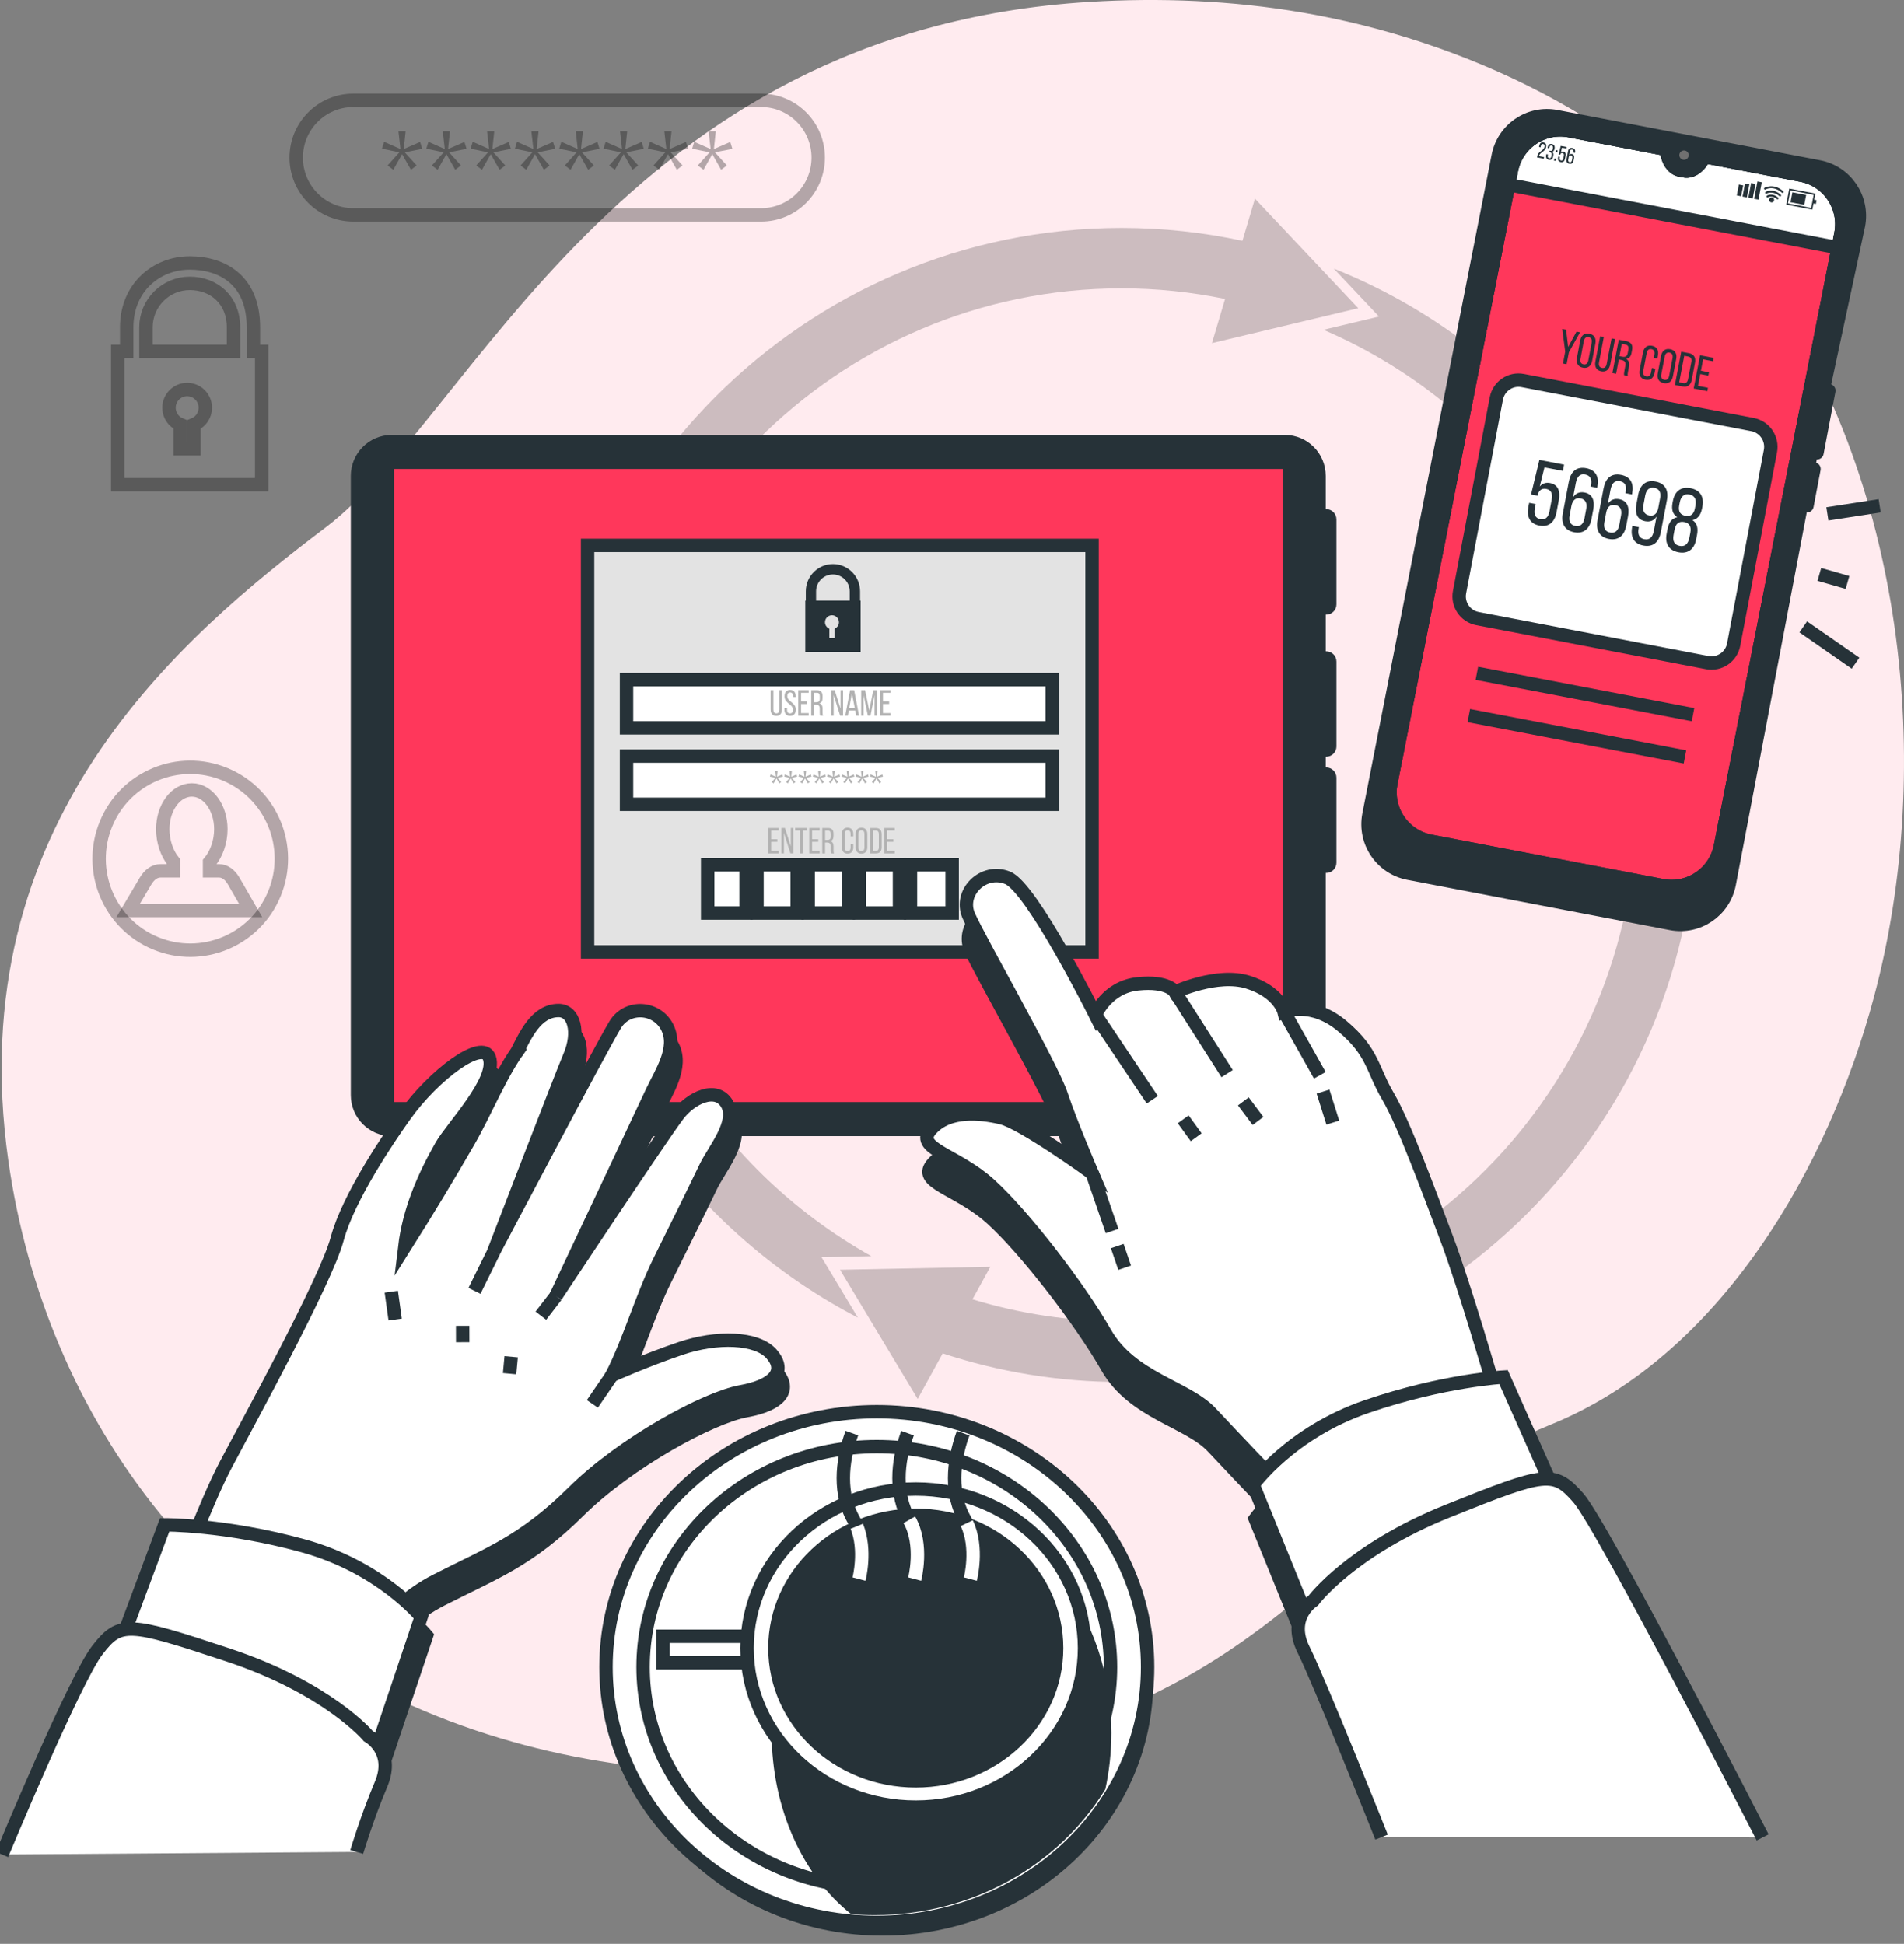 <svg width="142"
    height="145"
    viewBox="0 0 142 145"
    fill="none"
    xmlns="http://www.w3.org/2000/svg">
    <rect x="0" y="0" width="142" height="145" fill="#808080" stroke="none"/>
    <g clip-path="url(#clip0_1_4706)">
        <path d="M139.765 74.349C136.39 86.988 128.374 101.087 115.691 106.252C96.531 114.059 95.697 130.24 60.229 132.153C54.698 132.451 49.533 132.163 44.737 131.374C42.158 130.949 39.689 130.376 37.327 129.666C15.89 123.263 3.362 105.834 0.625 86.602C-2.98 61.305 13.532 47.497 24.335 39.304C35.139 31.107 46.354 2.3 81.209 0.143C86.522 -0.184 91.877 0.035 97.13 0.935C109.121 2.988 121.677 8.868 129.561 18.468C130.151 19.191 130.723 19.932 131.272 20.69C142.016 35.54 144.368 57.117 139.765 74.349Z"
            fill="#FFEBEF"/>
        <path opacity="0.3"
            d="M18.899 26.212V24.416C18.899 20.87 16.55 19.616 14.147 19.616C11.7 19.616 9.449 21.422 9.449 24.416V26.212H8.78V36.154H19.515V26.212H18.899ZM14.466 31.674V33.474H13.45V31.674C12.954 31.472 12.603 30.987 12.603 30.416C12.603 29.666 13.21 29.057 13.958 29.057C14.706 29.057 15.312 29.666 15.312 30.416C15.312 30.987 14.962 31.475 14.466 31.674ZM17.412 26.212H10.886V24.416C10.886 22.61 12.351 21.14 14.15 21.14C15.95 21.14 17.415 22.375 17.415 24.416V26.212H17.412Z"
            stroke="black"
            stroke-miterlimit="10"/>
        <path opacity="0.3"
            d="M56.766 16.026H26.347C23.998 16.026 22.091 14.115 22.091 11.755C22.091 9.397 23.994 7.484 26.347 7.484H56.766C59.115 7.484 61.022 9.394 61.022 11.755C61.022 14.112 59.118 16.026 56.766 16.026Z"
            stroke="black"
            stroke-miterlimit="10"/>
        <g opacity="0.3">
            <path d="M30.186 11.359L31.073 12.341L30.647 12.661L29.987 11.495L29.333 12.661L28.907 12.341L29.785 11.359L28.487 11.089L28.645 10.576L29.867 11.115L29.715 9.787H30.252L30.11 11.115L31.332 10.586L31.49 11.099L30.186 11.359Z"
                fill="black"/>
            <path d="M33.491 11.359L34.378 12.341L33.952 12.661L33.292 11.495L32.639 12.661L32.213 12.341L33.09 11.359L31.793 11.089L31.951 10.576L33.172 11.115L33.021 9.787H33.558L33.416 11.115L34.637 10.586L34.795 11.099L33.491 11.359Z"
                fill="black"/>
            <path d="M36.797 11.359L37.684 12.341L37.258 12.661L36.598 11.495L35.944 12.661L35.518 12.341L36.396 11.359L35.098 11.089L35.256 10.576L36.478 11.115L36.326 9.787H36.863L36.721 11.115L37.943 10.586L38.101 11.099L36.797 11.359Z"
                fill="black"/>
            <path d="M40.102 11.359L40.989 12.341L40.563 12.661L39.904 11.495L39.25 12.661L38.824 12.341L39.701 11.359L38.401 11.089L38.559 10.576L39.78 11.115L39.629 9.787H40.166L40.023 11.115L41.245 10.586L41.403 11.099L40.102 11.359Z"
                fill="black"/>
            <path d="M43.405 11.359L44.292 12.341L43.866 12.661L43.206 11.495L42.552 12.661L42.126 12.341L43.004 11.359L41.706 11.089L41.864 10.576L43.086 11.115L42.938 9.787H43.474L43.332 11.115L44.554 10.586L44.712 11.099L43.405 11.359Z"
                fill="black"/>
            <path d="M46.71 11.359L47.597 12.341L47.171 12.661L46.511 11.495L45.858 12.661L45.432 12.341L46.309 11.359L45.012 11.089L45.17 10.576L46.392 11.115L46.24 9.787H46.777L46.635 11.115L47.856 10.586L48.014 11.099L46.71 11.359Z"
                fill="black"/>
            <path d="M50.016 11.359L50.903 12.341L50.477 12.661L49.817 11.495L49.163 12.661L48.737 12.341L49.615 11.359L48.317 11.089L48.475 10.576L49.697 11.115L49.545 9.787H50.082L49.94 11.115L51.162 10.586L51.32 11.099L50.016 11.359Z"
                fill="black"/>
            <path d="M53.321 11.359L54.209 12.341L53.782 12.661L53.123 11.495L52.469 12.661L52.043 12.341L52.92 11.359L51.62 11.089L51.778 10.576L52.999 11.115L52.848 9.787H53.385L53.242 11.115L54.464 10.586L54.622 11.099L53.321 11.359Z"
                fill="black"/>
        </g>
        <path opacity="0.3"
            d="M17.431 65.725C17.15 65.237 16.758 64.961 16.345 64.961H15.628V64.318C16.139 63.713 16.471 62.797 16.471 61.856C16.471 60.24 15.502 58.929 14.305 58.929C13.108 58.929 12.139 60.237 12.139 61.856C12.139 62.763 12.442 63.647 12.922 64.249V64.961H11.966C11.543 64.961 11.142 65.237 10.854 65.725L9.557 67.918H13.945H14.425H18.694L17.431 65.725Z"
            stroke="black"
            stroke-miterlimit="10"/>
        <path opacity="0.3"
            d="M20.465 66.669C21.902 63.19 20.255 59.202 16.788 57.761C13.322 56.319 9.347 57.971 7.911 61.451C6.475 64.93 8.121 68.918 11.588 70.359C15.055 71.801 19.029 70.148 20.465 66.669Z"
            stroke="black"
            stroke-miterlimit="10"/>
        <g opacity="0.2">
            <path d="M64.984 93.705C53.224 87.112 45.252 74.495 45.252 60.044C45.252 38.8 62.474 21.513 83.646 21.513C86.289 21.513 88.868 21.789 91.365 22.302L90.387 25.597L101.298 22.993L93.594 14.815L92.66 17.962C89.752 17.334 86.74 17.002 83.649 17.002C59.999 17.002 40.756 36.31 40.756 60.047C40.756 76.675 50.199 91.126 63.983 98.293L61.268 93.781L64.984 93.705Z"
                fill="black"/>
            <path d="M99.473 20.037L102.842 23.614L98.703 24.602C112.408 30.489 122.037 44.158 122.037 60.044C122.037 81.288 104.815 98.575 83.643 98.575C79.778 98.575 76.047 97.995 72.526 96.924L73.859 94.5L62.648 94.719L68.441 104.354L70.307 100.957C74.506 102.339 78.986 103.09 83.64 103.09C107.29 103.09 126.533 83.778 126.533 60.044C126.536 41.915 115.312 26.37 99.473 20.037Z"
                fill="black"/>
        </g>
        <path d="M134.347 13.063L127.117 11.679L127.104 11.704C126.745 12.436 126.154 12.845 125.611 12.74L125.299 12.68C124.752 12.575 124.355 11.98 124.288 11.165L124.285 11.137L117.055 9.752C115.041 9.366 113.099 10.693 112.714 12.712L103.337 60.462C103.116 61.622 103.874 62.74 105.03 62.962L125.428 66.869C126.584 67.091 127.698 66.33 127.919 65.171L137.296 17.42C137.681 15.398 136.361 13.45 134.347 13.063Z"
            fill="#FF375B"
            stroke="#263238"
            stroke-miterlimit="10"
            stroke-linecap="round"
            stroke-linejoin="round"/>
        <path d="M137.094 18.484L137.296 17.42C137.681 15.398 136.358 13.45 134.347 13.063L127.117 11.679L127.104 11.704C126.745 12.436 126.154 12.845 125.611 12.74L125.299 12.68C124.752 12.575 124.355 11.98 124.288 11.165L124.285 11.137L117.055 9.752C115.041 9.366 113.099 10.693 112.714 12.712L112.512 13.776L137.094 18.484Z"
            fill="white"
            stroke="#263238"
            stroke-miterlimit="10"
            stroke-linecap="round"
            stroke-linejoin="round"/>
        <path d="M135.512 33.775L136.393 29.14L135.976 29.06L138.606 16.802C138.991 14.78 137.668 12.832 135.657 12.445L116.073 8.694C114.059 8.308 112.117 9.635 111.732 11.653L102.093 60.782C101.708 62.804 103.031 64.752 105.042 65.139L124.626 68.89C126.64 69.277 128.582 67.949 128.967 65.931L134.347 37.647L134.764 37.726L135.285 34.985L134.868 34.906L135.098 33.696L135.512 33.775ZM128.314 63.102C127.929 65.123 125.987 66.447 123.973 66.061L106.681 62.75C104.666 62.363 103.347 60.415 103.732 58.393L112.717 12.712C113.102 10.69 115.044 9.366 117.058 9.752L124.288 11.137L124.291 11.165C124.358 11.98 124.756 12.575 125.302 12.68L125.614 12.74C126.16 12.845 126.748 12.436 127.108 11.704L127.12 11.679L134.35 13.063C136.364 13.45 137.684 15.398 137.299 17.42L128.314 63.102Z"
            fill="#707070"
            stroke="#263238"
            stroke-miterlimit="10"
            stroke-linecap="round"
            stroke-linejoin="round"/>
        <path d="M134.918 12.829L116.613 9.325C114.479 8.916 112.42 10.319 112.013 12.461L102.649 60.149C102.242 62.291 103.64 64.356 105.775 64.765L124.077 68.266C126.211 68.675 128.269 67.271 128.677 65.129L138.041 17.442C138.451 15.303 137.053 13.238 134.918 12.829ZM128.314 63.102C127.928 65.123 125.987 66.447 123.973 66.061L106.681 62.75C104.666 62.363 103.347 60.415 103.732 58.393L112.717 12.712C113.102 10.69 115.044 9.366 117.058 9.752L124.288 11.137L124.291 11.165C124.358 11.98 124.756 12.575 125.302 12.68L125.614 12.74C126.16 12.845 126.748 12.436 127.108 11.704L127.12 11.679L134.35 13.063C136.364 13.45 137.684 15.398 137.299 17.42L128.314 63.102Z"
            fill="#263238"
            stroke="#263238"
            stroke-miterlimit="10"
            stroke-linecap="round"
            stroke-linejoin="round"/>
        <path d="M125.936 11.634C125.971 11.444 125.848 11.261 125.658 11.226C125.469 11.191 125.286 11.314 125.251 11.504C125.216 11.694 125.34 11.878 125.529 11.913C125.718 11.948 125.898 11.824 125.936 11.634Z"
            fill="#707070"/>
        <path d="M115.312 10.963C115.246 11.311 114.833 11.362 114.782 11.625L114.779 11.644L115.158 11.717L115.136 11.834L114.63 11.739L114.649 11.641C114.719 11.27 115.123 11.27 115.186 10.947C115.208 10.83 115.18 10.757 115.085 10.741C114.99 10.722 114.937 10.782 114.918 10.883L114.899 10.985L114.779 10.963L114.798 10.868C114.833 10.69 114.934 10.589 115.11 10.624C115.287 10.655 115.344 10.788 115.312 10.963Z"
            fill="#263238"/>
        <path d="M115.941 11.083L115.934 11.111C115.912 11.229 115.849 11.305 115.751 11.321C115.84 11.374 115.868 11.47 115.846 11.587L115.83 11.675C115.795 11.853 115.691 11.951 115.515 11.916C115.338 11.882 115.278 11.752 115.312 11.574L115.328 11.495L115.448 11.517L115.432 11.606C115.413 11.71 115.445 11.78 115.537 11.799C115.631 11.818 115.682 11.764 115.704 11.647L115.72 11.558C115.742 11.444 115.704 11.381 115.609 11.359L115.54 11.346L115.562 11.232L115.638 11.248C115.723 11.261 115.786 11.216 115.805 11.115L115.814 11.061C115.837 10.944 115.808 10.874 115.713 10.855C115.622 10.836 115.568 10.893 115.546 10.998L115.533 11.058L115.413 11.036L115.423 10.982C115.458 10.804 115.559 10.706 115.736 10.741C115.912 10.776 115.972 10.906 115.941 11.083Z"
            fill="#263238"/>
        <path d="M116.171 11.216L116.14 11.374L116.016 11.352L116.048 11.194L116.171 11.216ZM116.051 11.843L116.02 12.002L115.897 11.98L115.928 11.821L116.051 11.843Z"
            fill="#263238"/>
        <path d="M116.411 11.371C116.458 11.314 116.522 11.295 116.601 11.308C116.749 11.336 116.793 11.457 116.762 11.622L116.717 11.847C116.683 12.024 116.578 12.122 116.402 12.087C116.225 12.053 116.165 11.923 116.2 11.745L116.215 11.669L116.335 11.691L116.32 11.777C116.301 11.882 116.332 11.951 116.424 11.97C116.515 11.989 116.569 11.932 116.591 11.831L116.632 11.606C116.651 11.501 116.62 11.431 116.528 11.412C116.458 11.4 116.402 11.428 116.373 11.511L116.367 11.536L116.247 11.514L116.399 10.88L116.85 10.966L116.828 11.08L116.49 11.017L116.411 11.371Z"
            fill="#263238"/>
        <path d="M117.469 11.374L117.466 11.397L117.346 11.374L117.352 11.346C117.371 11.242 117.339 11.172 117.248 11.156C117.15 11.137 117.096 11.191 117.074 11.314L117.024 11.574C117.071 11.501 117.14 11.47 117.232 11.485C117.38 11.514 117.425 11.634 117.393 11.799L117.358 11.973C117.324 12.151 117.216 12.249 117.039 12.214C116.863 12.179 116.796 12.049 116.831 11.872L116.942 11.283C116.976 11.099 117.08 11.001 117.264 11.036C117.444 11.07 117.504 11.197 117.469 11.374ZM116.992 11.729L116.96 11.904C116.942 12.008 116.97 12.078 117.065 12.097C117.156 12.116 117.213 12.059 117.232 11.957L117.264 11.783C117.283 11.679 117.251 11.609 117.159 11.59C117.068 11.571 117.011 11.625 116.992 11.729Z"
            fill="#263238"/>
        <path d="M130.01 13.825L129.684 13.762L129.529 14.575L129.855 14.637L130.01 13.825Z"
            fill="#263238"/>
        <path d="M130.468 13.745L130.142 13.683L129.956 14.66L130.282 14.722L130.468 13.745Z"
            fill="#263238"/>
        <path d="M130.924 13.712L130.598 13.649L130.391 14.742L130.716 14.804L130.924 13.712Z"
            fill="#263238"/>
        <path d="M131.394 13.593L131.069 13.531L130.823 14.826L131.148 14.888L131.394 13.593Z"
            fill="#263238"/>
        <path d="M135.162 15.633L133.217 15.259L133.444 14.065L135.389 14.438L135.162 15.633ZM133.346 15.173L135.076 15.506L135.263 14.53L133.532 14.197L133.346 15.173Z"
            fill="#263238"/>
        <path d="M134.702 14.539L133.676 14.342L133.535 15.083L134.561 15.279L134.702 14.539Z"
            fill="#263238"/>
        <path d="M135.481 14.932L135.236 14.885L135.183 15.165L135.428 15.212L135.481 14.932Z"
            fill="#263238"/>
        <path d="M132.554 14.866C132.541 14.863 132.528 14.857 132.519 14.85C132.169 14.54 131.865 14.708 131.853 14.714C131.818 14.733 131.774 14.723 131.752 14.689C131.73 14.654 131.742 14.609 131.777 14.587C131.793 14.578 132.184 14.353 132.617 14.739C132.648 14.768 132.652 14.812 132.623 14.844C132.604 14.863 132.576 14.869 132.554 14.866Z"
            fill="#263238"/>
        <path d="M132.746 14.648C132.734 14.644 132.721 14.638 132.712 14.632C132.203 14.182 131.755 14.438 131.752 14.438C131.717 14.46 131.673 14.448 131.651 14.413C131.629 14.378 131.641 14.331 131.676 14.312C131.682 14.308 132.222 13.998 132.809 14.521C132.841 14.549 132.844 14.594 132.816 14.625C132.797 14.644 132.772 14.654 132.746 14.648Z"
            fill="#263238"/>
        <path d="M132.933 14.391C132.92 14.388 132.907 14.381 132.898 14.375C132.254 13.805 131.695 14.118 131.673 14.131C131.638 14.15 131.591 14.14 131.572 14.106C131.55 14.071 131.562 14.027 131.597 14.004C131.603 14.001 132.27 13.618 132.996 14.264C133.027 14.293 133.03 14.337 133.002 14.369C132.983 14.388 132.958 14.394 132.933 14.391Z"
            fill="#263238"/>
        <path d="M132.311 14.945C132.292 15.047 132.194 15.113 132.093 15.094C131.992 15.075 131.925 14.977 131.944 14.876C131.963 14.774 132.061 14.708 132.162 14.727C132.263 14.746 132.33 14.844 132.311 14.945Z"
            fill="#263238"/>
        <path d="M127.325 49.424L110.192 46.141C109.276 45.967 108.676 45.08 108.853 44.164L111.596 29.732C111.77 28.813 112.654 28.211 113.567 28.389L130.701 31.671C131.616 31.846 132.213 32.733 132.039 33.648L129.296 48.08C129.122 48.996 128.241 49.598 127.325 49.424Z"
            fill="white"
            stroke="#263238"
            stroke-miterlimit="10"/>
        <path d="M116.733 26.231L116.512 24.539L116.799 24.593L116.954 25.886L117.576 24.739L117.838 24.79L117.008 26.282L116.837 27.172L116.566 27.121L116.733 26.231Z"
            fill="#263238"/>
        <path d="M117.848 25.414C117.92 25.033 118.154 24.824 118.533 24.897C118.915 24.97 119.054 25.252 118.984 25.629L118.741 26.912C118.669 27.289 118.435 27.502 118.053 27.429C117.674 27.356 117.535 27.071 117.608 26.697L117.848 25.414ZM117.873 26.763C117.829 26.991 117.901 27.14 118.097 27.178C118.299 27.216 118.416 27.102 118.457 26.877L118.706 25.566C118.747 25.341 118.681 25.189 118.482 25.151C118.283 25.113 118.163 25.23 118.119 25.452L117.873 26.763Z"
            fill="#263238"/>
        <path d="M119.256 27.029C119.215 27.255 119.275 27.403 119.477 27.445C119.676 27.483 119.789 27.365 119.83 27.14L120.19 25.242L120.449 25.293L120.092 27.175C120.02 27.552 119.799 27.771 119.417 27.698C119.038 27.625 118.915 27.34 118.984 26.966L119.341 25.084L119.613 25.135L119.256 27.029Z"
            fill="#263238"/>
        <path d="M121.276 25.448C121.665 25.524 121.791 25.753 121.718 26.12L121.68 26.323C121.63 26.595 121.5 26.747 121.276 26.776C121.491 26.887 121.538 27.087 121.488 27.353L121.415 27.739C121.393 27.85 121.377 27.951 121.409 28.047L121.131 27.993C121.112 27.917 121.112 27.85 121.144 27.682L121.216 27.293C121.27 27.014 121.156 26.9 120.926 26.855L120.73 26.817L120.528 27.879L120.253 27.825L120.727 25.344L121.276 25.448ZM120.983 26.608C121.201 26.649 121.346 26.605 121.396 26.336L121.441 26.098C121.482 25.873 121.425 25.743 121.22 25.702L120.951 25.651L120.777 26.57L120.983 26.608Z"
            fill="#263238"/>
        <path d="M123.644 26.526L123.603 26.751L123.341 26.7L123.385 26.462C123.426 26.241 123.366 26.088 123.164 26.047C122.965 26.009 122.849 26.127 122.808 26.352L122.558 27.663C122.517 27.888 122.583 28.04 122.779 28.078C122.981 28.116 123.095 27.999 123.136 27.774L123.196 27.451L123.458 27.502L123.398 27.809C123.325 28.186 123.101 28.398 122.722 28.325C122.343 28.253 122.214 27.971 122.287 27.593L122.53 26.31C122.602 25.933 122.827 25.721 123.202 25.794C123.587 25.867 123.717 26.149 123.644 26.526Z"
            fill="#263238"/>
        <path d="M123.875 26.567C123.947 26.187 124.181 25.978 124.56 26.05C124.942 26.123 125.084 26.405 125.011 26.782L124.768 28.066C124.696 28.443 124.462 28.655 124.08 28.582C123.701 28.509 123.562 28.224 123.635 27.85L123.875 26.567ZM123.9 27.92C123.856 28.148 123.928 28.297 124.124 28.335C124.326 28.373 124.443 28.259 124.487 28.034L124.737 26.722C124.778 26.497 124.711 26.345 124.512 26.307C124.314 26.269 124.194 26.386 124.153 26.608L123.9 27.92Z"
            fill="#263238"/>
        <path d="M125.965 26.348C126.35 26.421 126.483 26.691 126.41 27.074L126.173 28.325C126.101 28.706 125.879 28.905 125.494 28.832L124.913 28.721L125.387 26.241L125.965 26.348ZM125.535 28.579C125.734 28.617 125.851 28.512 125.895 28.284L126.138 27.007C126.183 26.779 126.11 26.637 125.908 26.599L125.611 26.542L125.235 28.522L125.535 28.579Z"
            fill="#263238"/>
        <path d="M127.455 27.774L127.408 28.021L126.805 27.904L126.637 28.788L127.379 28.93L127.332 29.181L126.315 28.984L126.789 26.504L127.805 26.7L127.758 26.95L127.016 26.808L126.855 27.657L127.455 27.774Z"
            fill="#263238"/>
        <path d="M114.833 36.288C115.028 36.063 115.287 35.971 115.6 36.031C116.2 36.145 116.383 36.639 116.256 37.308L116.083 38.223C115.947 38.94 115.518 39.342 114.804 39.206C114.091 39.069 113.848 38.537 113.983 37.821L114.043 37.507L114.529 37.599L114.463 37.948C114.384 38.369 114.507 38.657 114.88 38.727C115.252 38.8 115.473 38.578 115.556 38.157L115.729 37.248C115.808 36.826 115.685 36.538 115.312 36.468C115.025 36.414 114.801 36.538 114.69 36.87L114.672 36.978L114.185 36.886L114.807 34.307L116.648 34.659L116.56 35.128L115.186 34.865L114.833 36.288Z"
            fill="#263238"/>
        <path d="M119.136 36.3L119.12 36.386L118.634 36.294L118.656 36.173C118.735 35.752 118.609 35.47 118.23 35.397C117.835 35.321 117.614 35.543 117.519 36.044L117.32 37.096C117.51 36.798 117.797 36.668 118.17 36.737C118.77 36.852 118.953 37.339 118.826 38.014L118.691 38.724C118.555 39.44 118.113 39.839 117.399 39.703C116.68 39.564 116.414 39.028 116.55 38.312L117.005 35.923C117.147 35.182 117.567 34.782 118.309 34.925C119.025 35.068 119.272 35.584 119.136 36.3ZM117.194 37.748L117.062 38.452C116.983 38.873 117.106 39.161 117.488 39.234C117.86 39.307 118.091 39.085 118.17 38.664L118.302 37.96C118.381 37.539 118.252 37.251 117.876 37.178C117.497 37.105 117.276 37.327 117.194 37.748Z"
            fill="#263238"/>
        <path d="M121.728 36.798L121.712 36.883L121.226 36.791L121.248 36.671C121.327 36.249 121.201 35.968 120.822 35.895C120.427 35.819 120.206 36.04 120.111 36.541L119.912 37.593C120.102 37.295 120.389 37.165 120.762 37.235C121.362 37.349 121.545 37.837 121.418 38.512L121.283 39.221C121.147 39.938 120.705 40.337 119.991 40.2C119.272 40.061 119.006 39.526 119.142 38.81L119.597 36.421C119.739 35.679 120.159 35.28 120.901 35.423C121.617 35.562 121.864 36.082 121.728 36.798ZM119.789 38.242L119.657 38.946C119.578 39.367 119.701 39.656 120.083 39.728C120.455 39.801 120.686 39.58 120.765 39.158L120.897 38.455C120.976 38.033 120.847 37.745 120.471 37.672C120.089 37.599 119.868 37.821 119.789 38.242Z"
            fill="#263238"/>
        <path d="M124.32 37.301L123.865 39.69C123.723 40.432 123.3 40.837 122.555 40.695C121.841 40.559 121.589 40.033 121.725 39.316L121.74 39.231L122.227 39.323L122.205 39.443C122.126 39.865 122.258 40.147 122.631 40.219C123.032 40.295 123.253 40.074 123.347 39.58L123.546 38.528C123.36 38.825 123.073 38.949 122.7 38.879C122.1 38.765 121.914 38.284 122.044 37.609L122.179 36.893C122.315 36.177 122.751 35.781 123.471 35.92C124.19 36.056 124.456 36.585 124.32 37.301ZM122.7 36.962L122.568 37.666C122.489 38.087 122.618 38.376 122.994 38.448C123.373 38.521 123.597 38.3 123.676 37.878L123.808 37.175C123.89 36.747 123.764 36.465 123.382 36.392C123.006 36.322 122.782 36.535 122.7 36.962Z"
            fill="#263238"/>
        <path d="M126.966 37.786L126.937 37.932C126.846 38.407 126.615 38.724 126.22 38.794C126.577 39.022 126.656 39.418 126.565 39.887L126.498 40.235C126.359 40.958 125.902 41.335 125.175 41.195C124.449 41.056 124.162 40.536 124.298 39.814L124.364 39.465C124.456 38.99 124.667 38.664 125.093 38.578C124.74 38.36 124.645 37.986 124.737 37.511L124.765 37.365C124.904 36.642 125.365 36.281 126.085 36.417C126.805 36.557 127.101 37.064 126.966 37.786ZM125.276 37.479L125.232 37.707C125.147 38.163 125.327 38.404 125.693 38.474C126.059 38.543 126.318 38.385 126.404 37.932L126.448 37.704C126.539 37.222 126.363 36.959 125.993 36.889C125.63 36.817 125.368 36.994 125.276 37.479ZM124.891 39.504L124.816 39.9C124.724 40.381 124.894 40.65 125.267 40.72C125.64 40.793 125.889 40.603 125.99 40.124L126.066 39.728C126.151 39.272 125.993 39.016 125.608 38.94C125.22 38.867 124.977 39.05 124.891 39.504Z"
            fill="#263238"/>
        <path d="M110.144 50.222L126.265 53.308"
            stroke="#263238"
            stroke-miterlimit="10"/>
        <path d="M109.544 53.378L125.665 56.464"
            stroke="#263238"
            stroke-miterlimit="10"/>
        <path d="M136.286 38.331L140.185 37.729"
            stroke="#263238"
            stroke-miterlimit="10"/>
        <path d="M135.686 42.846L137.785 43.448"
            stroke="#263238"
            stroke-miterlimit="10"/>
        <path d="M134.486 46.759L138.385 49.468"
            stroke="#263238"
            stroke-miterlimit="10"/>
        <path d="M98.908 45.846C99.331 45.846 99.672 45.504 99.672 45.08V38.746C99.672 38.322 99.331 37.979 98.908 37.979H98.873V35.502C98.873 33.813 97.509 32.444 95.826 32.444H29.21C27.527 32.444 26.163 33.813 26.163 35.502V81.687C26.163 83.376 27.527 84.745 29.21 84.745H95.826C97.509 84.745 98.873 83.376 98.873 81.687V65.117H98.908C99.331 65.117 99.672 64.775 99.672 64.35V58.016C99.672 57.592 99.331 57.25 98.908 57.25H98.873V56.448H98.908C99.331 56.448 99.672 56.106 99.672 55.681V49.348C99.672 48.923 99.331 48.581 98.908 48.581H98.873V45.846H98.908Z"
            fill="#263238"/>
        <path d="M96.158 34.482H28.882V82.704H96.158V34.482Z"
            fill="#FF375B"
            stroke="#263238"
            stroke-miterlimit="10"/>
        <path d="M81.445 40.682H43.822V71.007H81.445V40.682Z"
            fill="#E3E3E3"
            stroke="#263238"
            stroke-miterlimit="10"/>
        <path d="M57.975 62.604V62.794H57.514V63.469H58.082V63.662H57.306V61.764H58.082V61.958H57.514V62.604H57.975Z"
            fill="#B2B2B2"/>
        <path d="M58.461 63.659H58.272V61.761H58.54L58.979 63.133V61.761H59.165V63.659H58.947L58.464 62.126V63.659H58.461Z"
            fill="#B2B2B2"/>
        <path d="M59.652 63.659V61.955H59.304V61.761H60.21V61.955H59.863V63.659H59.652Z"
            fill="#B2B2B2"/>
        <path d="M61.025 62.604V62.794H60.564V63.469H61.132V63.662H60.356V61.764H61.132V61.958H60.564V62.604H61.025Z"
            fill="#B2B2B2"/>
        <path d="M61.745 61.764C62.041 61.764 62.165 61.917 62.165 62.199V62.354C62.165 62.563 62.092 62.693 61.931 62.744C62.105 62.794 62.168 62.937 62.168 63.14V63.434C62.168 63.52 62.171 63.596 62.206 63.662H61.991C61.966 63.608 61.956 63.558 61.956 63.431V63.133C61.956 62.918 61.855 62.851 61.682 62.851H61.533V63.662H61.322V61.764H61.745ZM61.691 62.658C61.858 62.658 61.959 62.604 61.959 62.398V62.218C61.959 62.047 61.896 61.958 61.742 61.958H61.536V62.658H61.691Z"
            fill="#B2B2B2"/>
        <path d="M63.639 62.221V62.392H63.44V62.211C63.44 62.04 63.374 61.939 63.219 61.939C63.068 61.939 62.998 62.04 62.998 62.211V63.212C62.998 63.384 63.068 63.485 63.219 63.485C63.374 63.485 63.44 63.38 63.44 63.212V62.965H63.639V63.2C63.639 63.488 63.503 63.678 63.213 63.678C62.922 63.678 62.79 63.488 62.79 63.2V62.218C62.79 61.929 62.925 61.739 63.213 61.739C63.503 61.745 63.639 61.932 63.639 62.221Z"
            fill="#B2B2B2"/>
        <path d="M63.816 62.221C63.816 61.929 63.958 61.742 64.248 61.742C64.539 61.742 64.684 61.929 64.684 62.221V63.203C64.684 63.491 64.542 63.681 64.248 63.681C63.958 63.681 63.816 63.491 63.816 63.203V62.221ZM64.021 63.212C64.021 63.387 64.094 63.485 64.245 63.485C64.4 63.485 64.469 63.384 64.469 63.212V62.211C64.469 62.04 64.4 61.939 64.245 61.939C64.094 61.939 64.021 62.04 64.021 62.211V63.212Z"
            fill="#B2B2B2"/>
        <path d="M65.325 61.764C65.619 61.764 65.754 61.942 65.754 62.237V63.194C65.754 63.485 65.619 63.662 65.325 63.662H64.883V61.764H65.325ZM65.322 63.469C65.473 63.469 65.546 63.374 65.546 63.2V62.224C65.546 62.05 65.473 61.955 65.319 61.955H65.091V63.466H65.322V63.469Z"
            fill="#B2B2B2"/>
        <path d="M66.623 62.604V62.794H66.162V63.469H66.73V63.662H65.953V61.764H66.73V61.958H66.162V62.604H66.623Z"
            fill="#B2B2B2"/>
        <path d="M78.475 50.697H46.726V54.294H78.475V50.697Z"
            fill="white"
            stroke="#263238"
            stroke-miterlimit="10"/>
        <path d="M78.475 56.401H46.726V59.997H78.475V56.401Z"
            fill="white"
            stroke="#263238"
            stroke-miterlimit="10"/>
        <path d="M67.084 64.511H64.087V68.108H67.084V64.511Z"
            fill="white"
            stroke="#263238"
            stroke-miterlimit="10"/>
        <path d="M63.27 64.511H60.273V68.108H63.27V64.511Z"
            fill="white"
            stroke="#263238"
            stroke-miterlimit="10"/>
        <path d="M59.453 64.511H56.456V68.108H59.453V64.511Z"
            fill="white"
            stroke="#263238"
            stroke-miterlimit="10"/>
        <path d="M55.639 64.511H52.778V68.108H55.639V64.511Z"
            fill="white"
            stroke="#263238"
            stroke-miterlimit="10"/>
        <path d="M71.011 64.511H67.904V68.108H71.011V64.511Z"
            fill="white"
            stroke="#263238"
            stroke-miterlimit="10"/>
        <path d="M64.144 44.798V44.107C64.144 42.986 63.235 42.076 62.12 42.076C61.003 42.076 60.097 42.989 60.097 44.107V44.798H60.059V48.619H64.185V44.798H64.144ZM62.244 46.898V47.592H61.852V46.898C61.663 46.819 61.527 46.632 61.527 46.414C61.527 46.125 61.761 45.891 62.048 45.891C62.335 45.891 62.569 46.125 62.569 46.414C62.569 46.632 62.433 46.819 62.244 46.898ZM63.374 44.798H60.864V44.107C60.864 43.413 61.426 42.849 62.117 42.849C62.809 42.849 63.371 43.413 63.371 44.107V44.798H63.374Z"
            fill="#263238"/>
        <path d="M57.681 52.934C57.681 53.105 57.748 53.207 57.903 53.207C58.054 53.207 58.12 53.102 58.12 52.934V51.483H58.316V52.922C58.316 53.21 58.184 53.4 57.893 53.4C57.606 53.4 57.473 53.207 57.473 52.922V51.483H57.681V52.934Z"
            fill="#B2B2B2"/>
        <path d="M59.345 51.939V51.99H59.146V51.927C59.146 51.756 59.08 51.654 58.932 51.654C58.78 51.654 58.717 51.756 58.717 51.923C58.717 52.348 59.352 52.389 59.352 52.925C59.352 53.213 59.213 53.4 58.925 53.4C58.638 53.4 58.502 53.213 58.502 52.925V52.817H58.698V52.937C58.698 53.108 58.767 53.21 58.919 53.21C59.071 53.21 59.14 53.108 59.14 52.937C59.14 52.516 58.509 52.475 58.509 51.939C58.509 51.648 58.644 51.464 58.928 51.464C59.209 51.464 59.345 51.651 59.345 51.939Z"
            fill="#B2B2B2"/>
        <path d="M60.204 52.323V52.513H59.743V53.188H60.311V53.381H59.535V51.483H60.311V51.676H59.743V52.323H60.204Z"
            fill="#B2B2B2"/>
        <path d="M60.924 51.483C61.221 51.483 61.344 51.635 61.344 51.917V52.072C61.344 52.282 61.271 52.411 61.11 52.462C61.284 52.513 61.347 52.655 61.347 52.858V53.153C61.347 53.238 61.35 53.314 61.385 53.381H61.17C61.145 53.327 61.135 53.276 61.135 53.15V52.852C61.135 52.636 61.034 52.57 60.861 52.57H60.712V53.381H60.501V51.483H60.924ZM60.87 52.377C61.038 52.377 61.139 52.323 61.139 52.117V51.936C61.139 51.765 61.075 51.676 60.921 51.676H60.715V52.38H60.87V52.377Z"
            fill="#B2B2B2"/>
        <path d="M62.171 53.381H61.981V51.483H62.25L62.689 52.855V51.483H62.875V53.381H62.657L62.174 51.847V53.381H62.171Z"
            fill="#B2B2B2"/>
        <path d="M63.304 52.998L63.232 53.381H63.036L63.399 51.483H63.705L64.068 53.381H63.857L63.784 52.998H63.304ZM63.33 52.817H63.75L63.535 51.721L63.33 52.817Z"
            fill="#B2B2B2"/>
        <path d="M64.924 53.378H64.722L64.409 51.87V53.381H64.226V51.483H64.52L64.829 52.998L65.129 51.483H65.423V53.381H65.224V51.854L64.924 53.378Z"
            fill="#B2B2B2"/>
        <path d="M66.313 52.323V52.513H65.852V53.188H66.421V53.381H65.644V51.483H66.421V51.676H65.852V52.323H66.313Z"
            fill="#B2B2B2"/>
        <path d="M57.972 58.02L58.259 58.336L58.12 58.441L57.906 58.064L57.694 58.441L57.555 58.336L57.839 58.02L57.419 57.934L57.47 57.769L57.865 57.944L57.817 57.516H57.991L57.944 57.944L58.338 57.772L58.389 57.937L57.972 58.02Z"
            fill="#B2B2B2"/>
        <path d="M59.039 58.02L59.326 58.336L59.187 58.441L58.973 58.064L58.761 58.441L58.622 58.336L58.907 58.02L58.487 57.934L58.537 57.769L58.932 57.944L58.884 57.516H59.058L59.011 57.944L59.405 57.772L59.456 57.937L59.039 58.02Z"
            fill="#B2B2B2"/>
        <path d="M60.103 58.02L60.39 58.336L60.251 58.441L60.037 58.064L59.825 58.441L59.686 58.336L59.97 58.02L59.55 57.934L59.601 57.769L59.996 57.944L59.948 57.516H60.122L60.075 57.944L60.469 57.772L60.52 57.937L60.103 58.02Z"
            fill="#B2B2B2"/>
        <path d="M61.17 58.02L61.458 58.336L61.319 58.441L61.104 58.064L60.892 58.441L60.753 58.336L61.038 58.02L60.618 57.934L60.668 57.769L61.063 57.944L61.015 57.516H61.189L61.142 57.944L61.536 57.772L61.587 57.937L61.17 58.02Z"
            fill="#B2B2B2"/>
        <path d="M62.237 58.02L62.525 58.336L62.386 58.441L62.171 58.064L61.959 58.441L61.821 58.336L62.105 58.02L61.685 57.934L61.735 57.769L62.13 57.944L62.083 57.516H62.256L62.209 57.944L62.603 57.772L62.654 57.937L62.237 58.02Z"
            fill="#B2B2B2"/>
        <path d="M63.304 58.02L63.592 58.336L63.453 58.441L63.238 58.064L63.027 58.441L62.888 58.336L63.172 58.02L62.752 57.934L62.802 57.769L63.197 57.944L63.15 57.516H63.323L63.276 57.944L63.671 57.772L63.721 57.937L63.304 58.02Z"
            fill="#B2B2B2"/>
        <path d="M64.368 58.02L64.656 58.336L64.517 58.441L64.302 58.064L64.091 58.441L63.952 58.336L64.236 58.02L63.816 57.934L63.866 57.769L64.261 57.944L64.214 57.516H64.387L64.34 57.944L64.735 57.772L64.785 57.937L64.368 58.02Z"
            fill="#B2B2B2"/>
        <path d="M65.436 58.02L65.723 58.336L65.584 58.441L65.369 58.064L65.158 58.441L65.019 58.336L65.303 58.02L64.883 57.934L64.933 57.769L65.328 57.944L65.281 57.516H65.454L65.407 57.944L65.802 57.772L65.852 57.937L65.436 58.02Z"
            fill="#B2B2B2"/>
        <path d="M65.814 144.387C76.969 144.387 86.011 135.86 86.011 125.341C86.011 114.823 76.969 106.296 65.814 106.296C54.66 106.296 45.618 114.823 45.618 125.341C45.618 135.86 54.66 144.387 65.814 144.387Z"
            fill="#263238"/>
        <path d="M65.391 143.395C76.546 143.395 85.588 134.868 85.588 124.35C85.588 113.831 76.546 105.304 65.391 105.304C54.237 105.304 45.195 113.831 45.195 124.35C45.195 134.868 54.237 143.395 65.391 143.395Z"
            fill="white"
            stroke="#263238"
            stroke-miterlimit="10"/>
        <path d="M65.391 140.79C75.018 140.79 82.822 133.43 82.822 124.35C82.822 115.27 75.018 107.909 65.391 107.909C55.765 107.909 47.961 115.27 47.961 124.35C47.961 133.43 55.765 140.79 65.391 140.79Z"
            fill="white"
            stroke="#263238"
            stroke-miterlimit="10"/>
        <path d="M70.219 113.283C63.222 113.283 57.549 120.434 57.549 129.258C57.549 134.948 59.91 139.941 63.465 142.774C64.053 142.825 64.646 142.853 65.246 142.853C72.599 142.853 79.014 139.073 82.437 133.468C82.727 132.128 82.885 130.718 82.885 129.261C82.888 120.434 77.215 113.283 70.219 113.283Z"
            fill="#263238"/>
        <path d="M57.704 122.053H49.451V124.033H57.704V122.053Z"
            fill="white"
            stroke="#263238"
            stroke-miterlimit="10"/>
        <path d="M68.299 134.802C75.249 134.802 80.883 129.49 80.883 122.937C80.883 116.383 75.249 111.071 68.299 111.071C61.349 111.071 55.715 116.383 55.715 122.937C55.715 129.49 61.349 134.802 68.299 134.802Z"
            fill="white"
            stroke="#263238"
            stroke-miterlimit="10"/>
        <path d="M68.299 132.844C74.1 132.844 78.803 128.408 78.803 122.937C78.803 117.465 74.1 113.029 68.299 113.029C62.498 113.029 57.795 117.465 57.795 122.937C57.795 128.408 62.498 132.844 68.299 132.844Z"
            fill="#263238"
            stroke="#263238"
            stroke-miterlimit="10"/>
        <path d="M63.898 113.85C63.832 113.685 63.753 113.523 63.664 113.365C62.594 111.496 62.727 109.113 63.532 106.901"
            stroke="#263238"
            stroke-miterlimit="10"/>
        <path d="M64.065 117.788C64.065 117.788 64.627 115.646 63.898 113.85"
            stroke="white"
            stroke-miterlimit="10"/>
        <path d="M67.816 113.368C66.746 111.499 66.878 109.116 67.683 106.905"
            stroke="#263238"
            stroke-miterlimit="10"/>
        <path d="M68.217 117.788C68.217 117.788 68.886 115.237 67.816 113.365"
            stroke="white"
            stroke-miterlimit="10"/>
        <path d="M72.097 113.618C72.056 113.533 72.012 113.45 71.965 113.368C70.894 111.499 71.027 109.116 71.832 106.905"
            stroke="#263238"
            stroke-miterlimit="10"/>
        <path d="M72.369 117.788C72.369 117.788 72.981 115.459 72.1 113.618"
            stroke="white"
            stroke-miterlimit="10"/>
        <path d="M112.282 105.266C112.282 105.266 111.953 105.285 111.366 105.349C110.807 103.448 109.137 97.827 108.038 94.922C106.703 91.392 104.884 86.402 103.672 84.333C102.46 82.264 102.58 81.047 100.278 79.099C97.973 77.15 95.912 78.002 95.912 78.002C95.912 78.002 95.549 76.542 93.244 75.813C90.939 75.084 87.788 76.542 87.788 76.542C87.788 76.542 87.302 75.69 85.001 75.934C82.696 76.177 81.847 78.246 81.847 78.246C81.847 78.246 77.117 68.754 75.299 68.025C73.48 67.296 71.661 69.121 72.388 70.823C73.114 72.528 78.573 82.02 79.299 84.209C80.025 86.399 81.603 90.052 81.603 90.052C81.603 90.052 76.388 86.278 74.812 85.914C73.237 85.55 70.932 85.306 69.597 86.766C68.261 88.227 71.415 88.591 73.963 90.904C76.511 93.217 80.634 98.572 82.573 101.978C84.514 105.387 88.638 105.995 90.456 107.941C91.738 109.313 93.556 111.223 94.522 112.237C93.913 112.874 93.61 113.295 93.61 113.295L97.613 123.152C97.613 123.152 98.463 121.812 101.857 119.135C105.251 116.457 115.802 113.172 115.802 113.172L112.282 105.266Z"
            fill="#263238"
            stroke="#263238"
            stroke-miterlimit="10"/>
        <path d="M95.034 110.387C95.034 110.387 92.123 107.345 90.305 105.396C88.486 103.448 84.363 102.839 82.421 99.433C80.479 96.028 76.356 90.67 73.811 88.36C71.264 86.047 68.113 85.683 69.445 84.222C70.781 82.761 73.082 83.005 74.661 83.37C76.236 83.734 81.452 87.508 81.452 87.508C81.452 87.508 79.876 83.858 79.147 81.665C78.421 79.476 72.962 69.983 72.236 68.279C71.51 66.574 73.328 64.749 75.147 65.481C76.966 66.21 81.695 75.702 81.695 75.702C81.695 75.702 82.544 73.633 84.849 73.389C87.154 73.145 87.637 73.998 87.637 73.998C87.637 73.998 90.791 72.537 93.092 73.269C95.397 73.998 95.76 75.458 95.76 75.458C95.76 75.458 97.822 74.606 100.126 76.555C102.431 78.503 102.308 79.72 103.524 81.789C104.736 83.858 106.554 88.848 107.89 92.377C109.225 95.907 111.407 103.451 111.407 103.451L95.763 111.971L95.034 110.387Z"
            fill="white"
            stroke="#263238"
            stroke-miterlimit="10"/>
        <path d="M81.695 75.702L85.938 82.033"
            stroke="#263238"
            stroke-miterlimit="10"/>
        <path d="M87.637 74.001L91.517 80.084"
            stroke="#263238"
            stroke-miterlimit="10"/>
        <path d="M95.763 75.462L98.431 80.208"
            stroke="#263238"
            stroke-miterlimit="10"/>
        <path d="M83.324 92.951L83.876 94.567"
            stroke="#263238"
            stroke-miterlimit="10"/>
        <path d="M81.452 87.508L82.939 91.829"
            stroke="#263238"
            stroke-miterlimit="10"/>
        <path d="M88.243 83.493L89.212 84.83"
            stroke="#263238"
            stroke-miterlimit="10"/>
        <path d="M92.729 82.153L93.822 83.614"
            stroke="#263238"
            stroke-miterlimit="10"/>
        <path d="M98.671 81.424L99.4 83.737"
            stroke="#263238"
            stroke-miterlimit="10"/>
        <path d="M93.459 110.754C93.459 110.754 96.246 106.86 101.948 104.912C107.647 102.963 112.133 102.722 112.133 102.722L115.65 110.634C115.65 110.634 105.099 113.919 101.705 116.597C98.311 119.274 97.462 120.614 97.462 120.614L93.459 110.754Z"
            fill="white"
            stroke="#263238"
            stroke-miterlimit="10"/>
        <path d="M103.037 137.039C103.037 137.039 98.428 125.478 97.216 123.044C96.003 120.611 97.942 119.394 97.942 119.394C97.942 119.394 100.73 115.621 108.007 112.7C115.284 109.778 115.89 109.658 117.709 111.727C119.527 113.796 131.458 137.061 131.458 137.061"
            fill="white"/>
        <path d="M103.037 137.039C103.037 137.039 98.428 125.478 97.216 123.044C96.003 120.611 97.942 119.394 97.942 119.394C97.942 119.394 100.73 115.621 108.007 112.7C115.284 109.778 115.89 109.658 117.709 111.727C119.527 113.796 131.458 137.061 131.458 137.061"
            stroke="#263238"
            stroke-miterlimit="10"/>
        <path d="M27.338 124.876C27.338 124.876 28.986 121.327 32.913 119.318C36.838 117.31 39.389 116.445 43.146 112.725C46.903 109.005 53.094 105.685 55.645 105.228C58.199 104.769 59.045 103.67 57.947 102.412C56.848 101.154 53.846 101.084 51.171 101.99C48.497 102.897 46.028 104.005 46.028 104.005C47.383 101.331 48.283 98.109 49.615 95.425C50.562 93.521 52.112 90.378 53.034 88.458C53.634 87.207 55.421 85.122 54.629 83.753C53.83 82.378 51.916 83.294 50.947 84.599C49.407 86.678 41.87 98.077 41.87 98.077C43.301 95.036 44.734 91.994 46.164 88.953C48.339 84.33 49.378 82.125 49.069 82.78C49.703 81.431 50.938 79.628 50.186 78.072C49.422 76.494 47.209 76.333 46.29 77.835C45.242 79.549 37.233 94.76 37.233 94.76C37.233 94.76 42.246 81.703 42.887 80.204C43.67 78.373 43.206 76.776 42.053 76.783C40.377 76.795 39.581 78.662 38.925 79.929C39.048 79.751 39.168 79.571 39.291 79.393C37.722 81.494 36.667 84.251 35.354 86.529C33.82 89.19 32.231 91.823 30.593 94.421C30.915 91.731 31.992 89.209 33.324 86.877C34.129 85.47 37.476 82.014 36.904 80.312C36.412 78.849 32.74 81.599 30.602 84.599C29.438 86.234 26.388 90.695 25.548 93.832C24.708 96.969 18.829 107.655 17.26 110.631C15.691 113.609 13.806 118.865 13.806 118.865L27.338 124.876Z"
            fill="#263238"
            stroke="#263238"
            stroke-miterlimit="10"/>
        <path d="M31.815 122.005C31.815 122.005 28.79 118.292 22.984 116.701C17.175 115.111 12.682 115.146 12.682 115.146L9.658 123.26C9.658 123.26 20.389 125.886 23.944 128.348C27.499 130.81 28.427 132.093 28.427 132.093L31.815 122.005Z"
            fill="#263238"
            stroke="#263238"
            stroke-miterlimit="10"/>
        <path d="M26.937 123.469C26.937 123.469 28.585 119.92 32.513 117.912C36.437 115.903 38.988 115.038 42.745 111.318C46.502 107.598 52.693 104.278 55.244 103.822C57.798 103.362 58.644 102.263 57.546 101.005C56.447 99.747 53.445 99.677 50.77 100.584C48.096 101.49 45.627 102.599 45.627 102.599C46.982 99.925 47.882 96.702 49.214 94.019C50.161 92.115 51.711 88.972 52.633 87.051C53.233 85.8 55.02 83.715 54.224 82.346C53.426 80.971 51.512 81.887 50.543 83.192C49.002 85.271 41.466 96.671 41.466 96.671C42.897 93.629 44.33 90.587 45.76 87.546C47.935 82.923 48.974 80.718 48.665 81.374C49.299 80.024 50.534 78.221 49.782 76.665C49.018 75.088 46.805 74.926 45.886 76.428C44.838 78.142 36.828 93.353 36.828 93.353C36.828 93.353 41.842 80.296 42.483 78.798C43.266 76.966 42.802 75.37 41.649 75.376C39.973 75.389 39.177 77.255 38.521 78.522C38.644 78.345 38.764 78.164 38.887 77.987C37.318 80.087 36.263 82.844 34.95 85.122C33.416 87.783 31.827 90.416 30.189 93.014C30.511 90.324 31.587 87.802 32.92 85.47C33.725 84.064 37.072 80.607 36.5 78.906C36.008 77.442 32.336 80.192 30.198 83.192C29.033 84.827 25.983 89.288 25.144 92.425C24.304 95.562 18.425 106.249 16.856 109.224C15.287 112.202 13.402 117.458 13.402 117.458L26.937 123.469Z"
            fill="white"
            stroke="#263238"
            stroke-miterlimit="10"/>
        <path d="M36.835 93.356L35.386 96.294"
            stroke="#263238"
            stroke-miterlimit="10"/>
        <path d="M41.469 96.674L40.339 98.144"
            stroke="#263238"
            stroke-miterlimit="10"/>
        <path d="M45.631 102.599L44.178 104.722"
            stroke="#263238"
            stroke-miterlimit="10"/>
        <path d="M38.123 101.205L38.006 102.469"
            stroke="#263238"
            stroke-miterlimit="10"/>
        <path d="M34.505 98.901L34.508 100.121"
            stroke="#263238"
            stroke-miterlimit="10"/>
        <path d="M29.182 96.357L29.472 98.432"
            stroke="#263238"
            stroke-miterlimit="10"/>
        <path d="M31.414 120.601C31.414 120.601 28.389 116.888 22.583 115.298C16.774 113.707 12.281 113.742 12.281 113.742L9.257 121.856C9.257 121.856 19.988 124.483 23.543 126.945C27.098 129.406 28.026 130.69 28.026 130.69L31.414 120.601Z"
            fill="white"
            stroke="#263238"
            stroke-miterlimit="10"/>
        <path d="M26.605 138.145C26.605 138.145 27.357 135.607 28.418 133.104C29.479 130.601 27.467 129.505 27.467 129.505C27.467 129.505 24.452 125.912 17.011 123.447C9.569 120.982 8.957 120.899 7.268 123.076C5.579 125.253 0.145 138.338 0.145 138.338"
            fill="white"/>
        <path d="M26.605 138.145C26.605 138.145 27.357 135.607 28.418 133.104C29.479 130.601 27.467 129.505 27.467 129.505C27.467 129.505 24.452 125.912 17.011 123.447C9.569 120.982 8.957 120.899 7.268 123.076C5.579 125.253 0.145 138.338 0.145 138.338"
            stroke="#263238"
            stroke-miterlimit="10"/>
    </g>
    <defs>
        <clipPath id="clip0_1_4706">
            <rect width="142"
                height="144.387"
                fill="white"/>
        </clipPath>
    </defs>
</svg>
